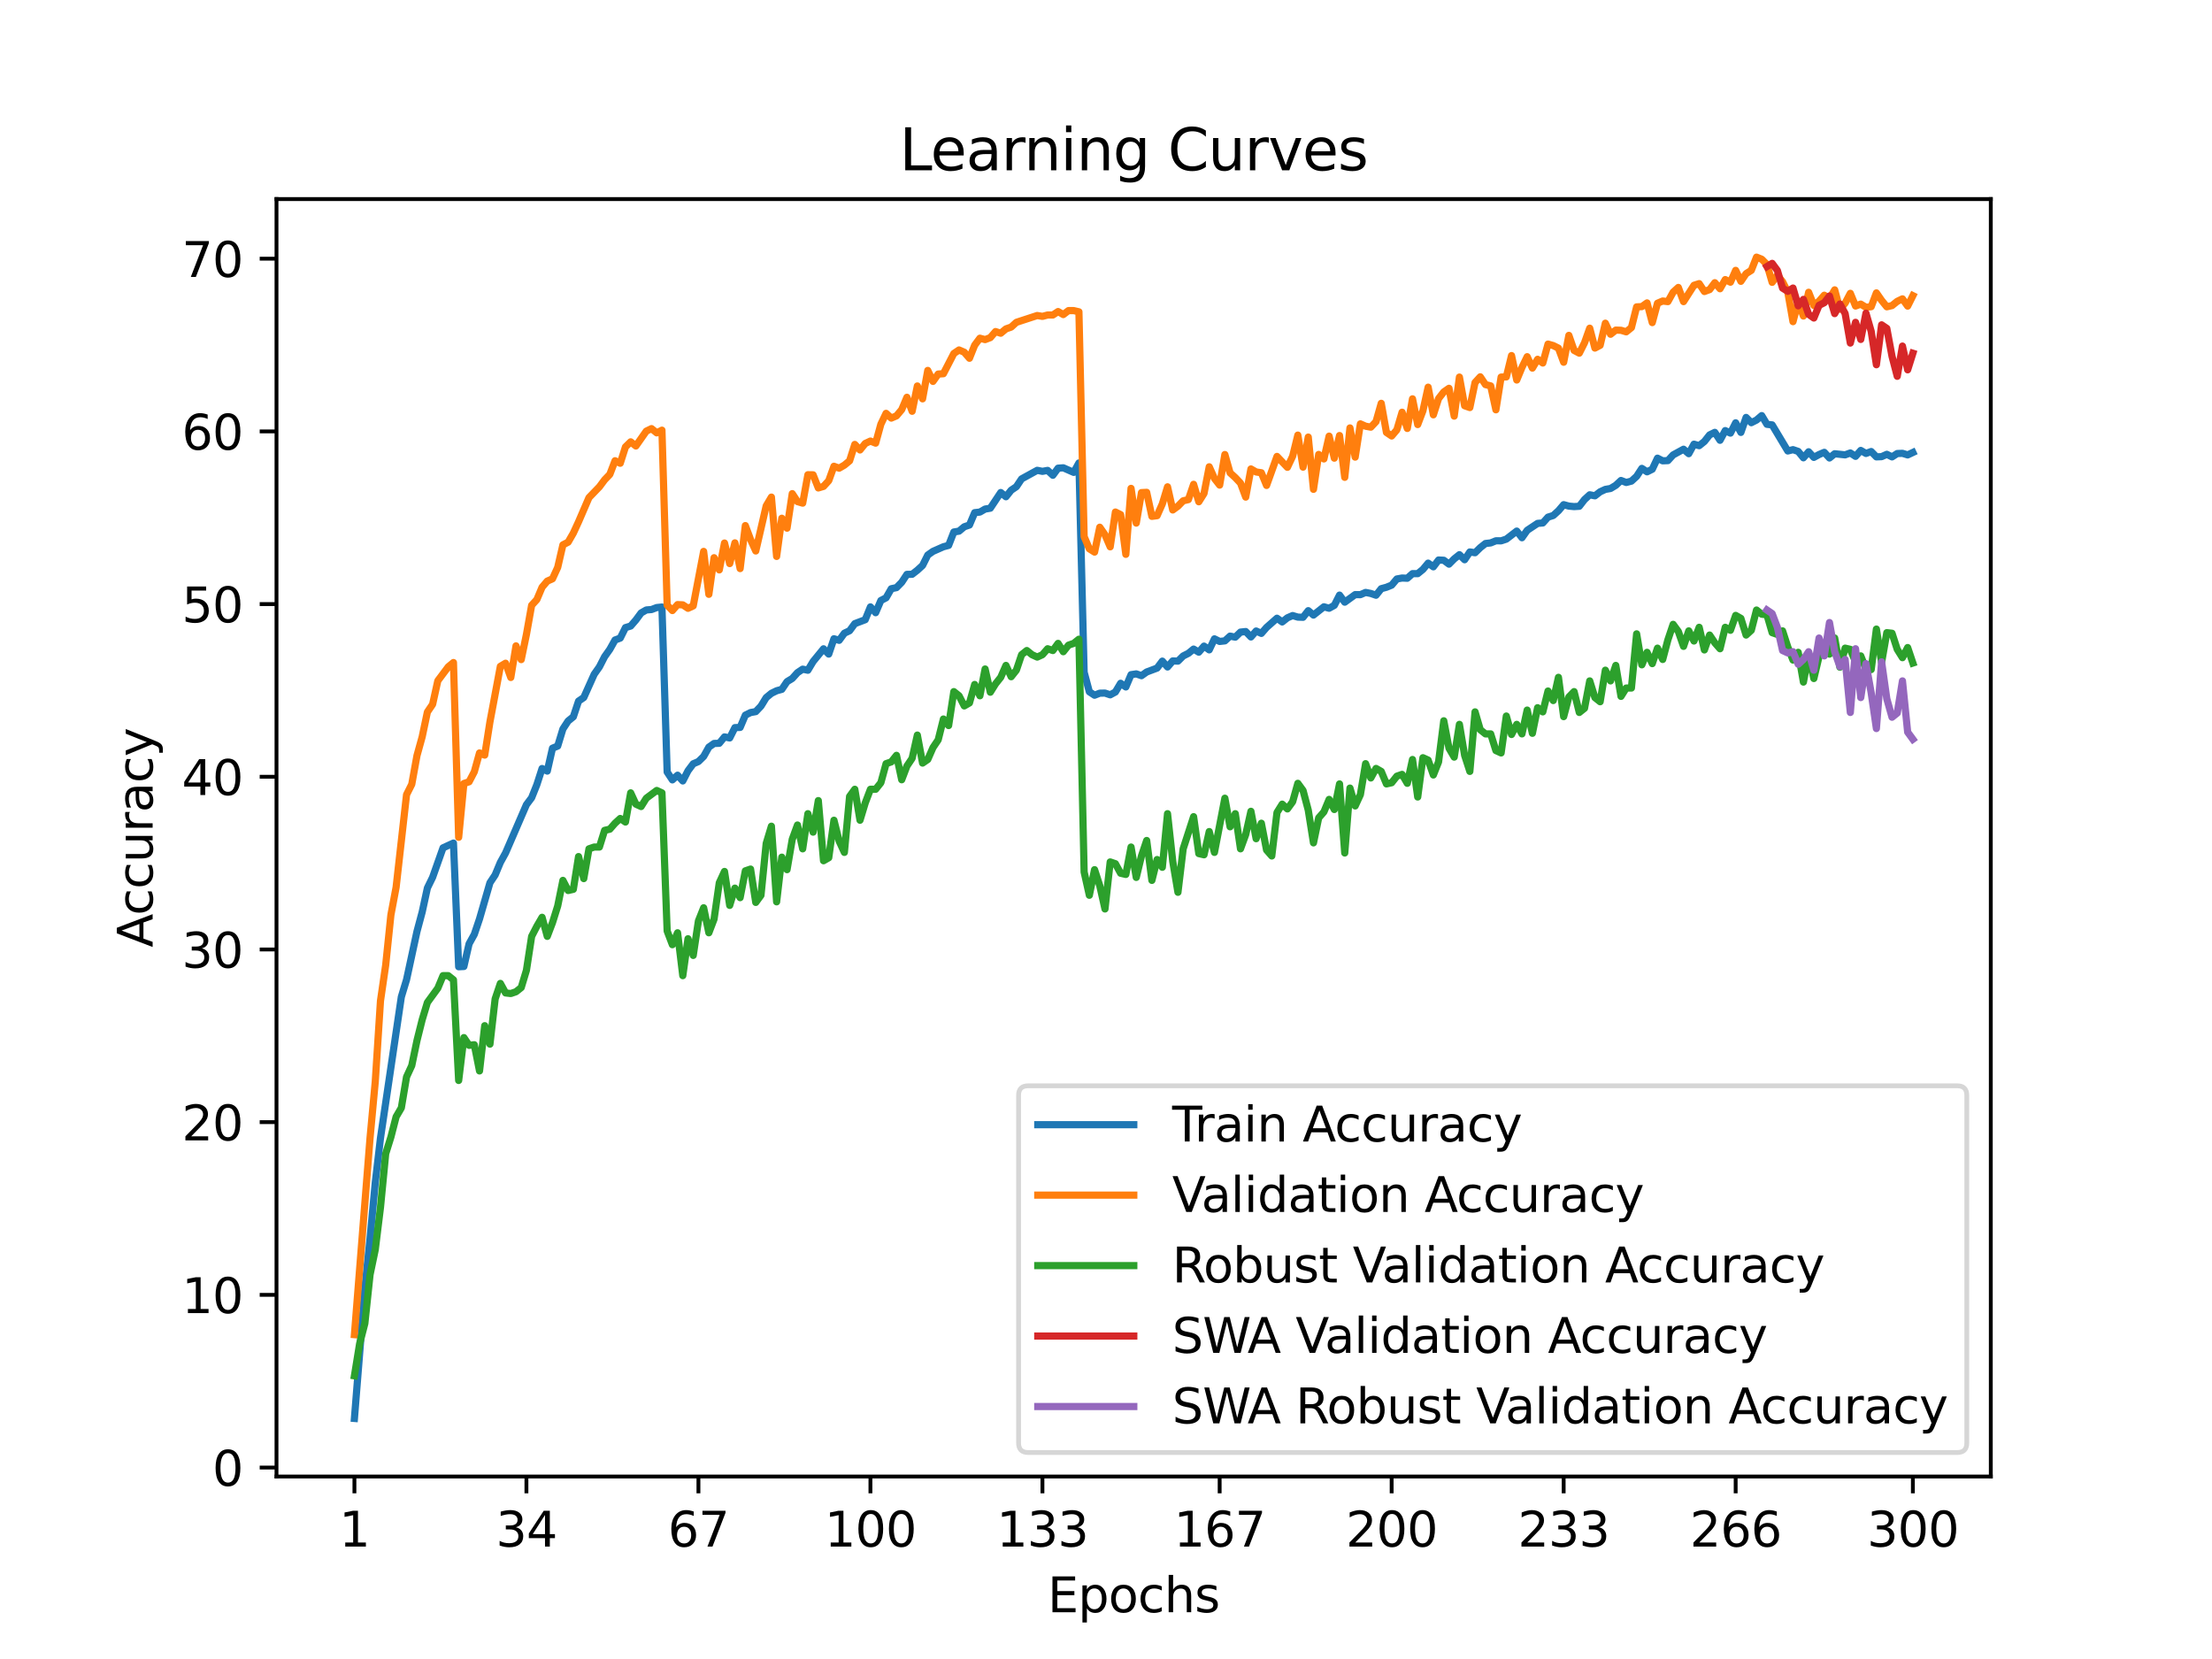 <?xml version="1.0" encoding="utf-8" standalone="no"?>
<!DOCTYPE svg PUBLIC "-//W3C//DTD SVG 1.1//EN"
  "http://www.w3.org/Graphics/SVG/1.1/DTD/svg11.dtd">
<svg xmlns:xlink="http://www.w3.org/1999/xlink" width="460.8pt" height="345.6pt" viewBox="0 0 460.8 345.6" xmlns="http://www.w3.org/2000/svg" version="1.1">
 <defs>
  <style type="text/css">*{stroke-linejoin: round; stroke-linecap: butt}</style>
 </defs>
 <g id="figure_1">
  <g id="patch_1">
   <path d="M 0 345.6 
L 460.8 345.6 
L 460.8 0 
L 0 0 
z
" style="fill: #ffffff"/>
  </g>
  <g id="axes_1">
   <g id="patch_2">
    <path d="M 57.6 307.584 
L 414.72 307.584 
L 414.72 41.472 
L 57.6 41.472 
z
" style="fill: #ffffff"/>
   </g>
   <g id="matplotlib.axis_1">
    <g id="xtick_1">
     <g id="line2d_1">
      <defs>
       <path id="m0d25fdf653" d="M 0 0 
L 0 3.5 
" style="stroke: #000000; stroke-width: 0.8"/>
      </defs>
      <g>
       <use xlink:href="#m0d25fdf653" x="73.833" y="307.584" style="stroke: #000000; stroke-width: 0.8"/>
      </g>
     </g>
     <g id="text_1">
      <!-- 1 -->
      <g transform="translate(70.651 322.182) scale(0.1 -0.1)">
       <defs>
        <path id="DejaVuSans-31" d="M 794 531 
L 1825 531 
L 1825 4091 
L 703 3866 
L 703 4441 
L 1819 4666 
L 2450 4666 
L 2450 531 
L 3481 531 
L 3481 0 
L 794 0 
L 794 531 
z
" transform="scale(0.016)"/>
       </defs>
       <use xlink:href="#DejaVuSans-31"/>
      </g>
     </g>
    </g>
    <g id="xtick_2">
     <g id="line2d_2">
      <g>
       <use xlink:href="#m0d25fdf653" x="109.664" y="307.584" style="stroke: #000000; stroke-width: 0.8"/>
      </g>
     </g>
     <g id="text_2">
      <!-- 34 -->
      <g transform="translate(103.302 322.182) scale(0.1 -0.1)">
       <defs>
        <path id="DejaVuSans-33" d="M 2597 2516 
Q 3050 2419 3304 2112 
Q 3559 1806 3559 1356 
Q 3559 666 3084 287 
Q 2609 -91 1734 -91 
Q 1441 -91 1130 -33 
Q 819 25 488 141 
L 488 750 
Q 750 597 1062 519 
Q 1375 441 1716 441 
Q 2309 441 2620 675 
Q 2931 909 2931 1356 
Q 2931 1769 2642 2001 
Q 2353 2234 1838 2234 
L 1294 2234 
L 1294 2753 
L 1863 2753 
Q 2328 2753 2575 2939 
Q 2822 3125 2822 3475 
Q 2822 3834 2567 4026 
Q 2313 4219 1838 4219 
Q 1578 4219 1281 4162 
Q 984 4106 628 3988 
L 628 4550 
Q 988 4650 1302 4700 
Q 1616 4750 1894 4750 
Q 2613 4750 3031 4423 
Q 3450 4097 3450 3541 
Q 3450 3153 3228 2886 
Q 3006 2619 2597 2516 
z
" transform="scale(0.016)"/>
        <path id="DejaVuSans-34" d="M 2419 4116 
L 825 1625 
L 2419 1625 
L 2419 4116 
z
M 2253 4666 
L 3047 4666 
L 3047 1625 
L 3713 1625 
L 3713 1100 
L 3047 1100 
L 3047 0 
L 2419 0 
L 2419 1100 
L 313 1100 
L 313 1709 
L 2253 4666 
z
" transform="scale(0.016)"/>
       </defs>
       <use xlink:href="#DejaVuSans-33"/>
       <use xlink:href="#DejaVuSans-34" x="63.623"/>
      </g>
     </g>
    </g>
    <g id="xtick_3">
     <g id="line2d_3">
      <g>
       <use xlink:href="#m0d25fdf653" x="145.496" y="307.584" style="stroke: #000000; stroke-width: 0.8"/>
      </g>
     </g>
     <g id="text_3">
      <!-- 67 -->
      <g transform="translate(139.133 322.182) scale(0.1 -0.1)">
       <defs>
        <path id="DejaVuSans-36" d="M 2113 2584 
Q 1688 2584 1439 2293 
Q 1191 2003 1191 1497 
Q 1191 994 1439 701 
Q 1688 409 2113 409 
Q 2538 409 2786 701 
Q 3034 994 3034 1497 
Q 3034 2003 2786 2293 
Q 2538 2584 2113 2584 
z
M 3366 4563 
L 3366 3988 
Q 3128 4100 2886 4159 
Q 2644 4219 2406 4219 
Q 1781 4219 1451 3797 
Q 1122 3375 1075 2522 
Q 1259 2794 1537 2939 
Q 1816 3084 2150 3084 
Q 2853 3084 3261 2657 
Q 3669 2231 3669 1497 
Q 3669 778 3244 343 
Q 2819 -91 2113 -91 
Q 1303 -91 875 529 
Q 447 1150 447 2328 
Q 447 3434 972 4092 
Q 1497 4750 2381 4750 
Q 2619 4750 2861 4703 
Q 3103 4656 3366 4563 
z
" transform="scale(0.016)"/>
        <path id="DejaVuSans-37" d="M 525 4666 
L 3525 4666 
L 3525 4397 
L 1831 0 
L 1172 0 
L 2766 4134 
L 525 4134 
L 525 4666 
z
" transform="scale(0.016)"/>
       </defs>
       <use xlink:href="#DejaVuSans-36"/>
       <use xlink:href="#DejaVuSans-37" x="63.623"/>
      </g>
     </g>
    </g>
    <g id="xtick_4">
     <g id="line2d_4">
      <g>
       <use xlink:href="#m0d25fdf653" x="181.327" y="307.584" style="stroke: #000000; stroke-width: 0.8"/>
      </g>
     </g>
     <g id="text_4">
      <!-- 100 -->
      <g transform="translate(171.783 322.182) scale(0.1 -0.1)">
       <defs>
        <path id="DejaVuSans-30" d="M 2034 4250 
Q 1547 4250 1301 3770 
Q 1056 3291 1056 2328 
Q 1056 1369 1301 889 
Q 1547 409 2034 409 
Q 2525 409 2770 889 
Q 3016 1369 3016 2328 
Q 3016 3291 2770 3770 
Q 2525 4250 2034 4250 
z
M 2034 4750 
Q 2819 4750 3233 4129 
Q 3647 3509 3647 2328 
Q 3647 1150 3233 529 
Q 2819 -91 2034 -91 
Q 1250 -91 836 529 
Q 422 1150 422 2328 
Q 422 3509 836 4129 
Q 1250 4750 2034 4750 
z
" transform="scale(0.016)"/>
       </defs>
       <use xlink:href="#DejaVuSans-31"/>
       <use xlink:href="#DejaVuSans-30" x="63.623"/>
       <use xlink:href="#DejaVuSans-30" x="127.246"/>
      </g>
     </g>
    </g>
    <g id="xtick_5">
     <g id="line2d_5">
      <g>
       <use xlink:href="#m0d25fdf653" x="217.158" y="307.584" style="stroke: #000000; stroke-width: 0.8"/>
      </g>
     </g>
     <g id="text_5">
      <!-- 133 -->
      <g transform="translate(207.615 322.182) scale(0.1 -0.1)">
       <use xlink:href="#DejaVuSans-31"/>
       <use xlink:href="#DejaVuSans-33" x="63.623"/>
       <use xlink:href="#DejaVuSans-33" x="127.246"/>
      </g>
     </g>
    </g>
    <g id="xtick_6">
     <g id="line2d_6">
      <g>
       <use xlink:href="#m0d25fdf653" x="254.076" y="307.584" style="stroke: #000000; stroke-width: 0.8"/>
      </g>
     </g>
     <g id="text_6">
      <!-- 167 -->
      <g transform="translate(244.532 322.182) scale(0.1 -0.1)">
       <use xlink:href="#DejaVuSans-31"/>
       <use xlink:href="#DejaVuSans-36" x="63.623"/>
       <use xlink:href="#DejaVuSans-37" x="127.246"/>
      </g>
     </g>
    </g>
    <g id="xtick_7">
     <g id="line2d_7">
      <g>
       <use xlink:href="#m0d25fdf653" x="289.907" y="307.584" style="stroke: #000000; stroke-width: 0.8"/>
      </g>
     </g>
     <g id="text_7">
      <!-- 200 -->
      <g transform="translate(280.363 322.182) scale(0.1 -0.1)">
       <defs>
        <path id="DejaVuSans-32" d="M 1228 531 
L 3431 531 
L 3431 0 
L 469 0 
L 469 531 
Q 828 903 1448 1529 
Q 2069 2156 2228 2338 
Q 2531 2678 2651 2914 
Q 2772 3150 2772 3378 
Q 2772 3750 2511 3984 
Q 2250 4219 1831 4219 
Q 1534 4219 1204 4116 
Q 875 4013 500 3803 
L 500 4441 
Q 881 4594 1212 4672 
Q 1544 4750 1819 4750 
Q 2544 4750 2975 4387 
Q 3406 4025 3406 3419 
Q 3406 3131 3298 2873 
Q 3191 2616 2906 2266 
Q 2828 2175 2409 1742 
Q 1991 1309 1228 531 
z
" transform="scale(0.016)"/>
       </defs>
       <use xlink:href="#DejaVuSans-32"/>
       <use xlink:href="#DejaVuSans-30" x="63.623"/>
       <use xlink:href="#DejaVuSans-30" x="127.246"/>
      </g>
     </g>
    </g>
    <g id="xtick_8">
     <g id="line2d_8">
      <g>
       <use xlink:href="#m0d25fdf653" x="325.739" y="307.584" style="stroke: #000000; stroke-width: 0.8"/>
      </g>
     </g>
     <g id="text_8">
      <!-- 233 -->
      <g transform="translate(316.195 322.182) scale(0.1 -0.1)">
       <use xlink:href="#DejaVuSans-32"/>
       <use xlink:href="#DejaVuSans-33" x="63.623"/>
       <use xlink:href="#DejaVuSans-33" x="127.246"/>
      </g>
     </g>
    </g>
    <g id="xtick_9">
     <g id="line2d_9">
      <g>
       <use xlink:href="#m0d25fdf653" x="361.57" y="307.584" style="stroke: #000000; stroke-width: 0.8"/>
      </g>
     </g>
     <g id="text_9">
      <!-- 266 -->
      <g transform="translate(352.026 322.182) scale(0.1 -0.1)">
       <use xlink:href="#DejaVuSans-32"/>
       <use xlink:href="#DejaVuSans-36" x="63.623"/>
       <use xlink:href="#DejaVuSans-36" x="127.246"/>
      </g>
     </g>
    </g>
    <g id="xtick_10">
     <g id="line2d_10">
      <g>
       <use xlink:href="#m0d25fdf653" x="398.487" y="307.584" style="stroke: #000000; stroke-width: 0.8"/>
      </g>
     </g>
     <g id="text_10">
      <!-- 300 -->
      <g transform="translate(388.944 322.182) scale(0.1 -0.1)">
       <use xlink:href="#DejaVuSans-33"/>
       <use xlink:href="#DejaVuSans-30" x="63.623"/>
       <use xlink:href="#DejaVuSans-30" x="127.246"/>
      </g>
     </g>
    </g>
    <g id="text_11">
     <!-- Epochs -->
     <g transform="translate(218.244 335.861) scale(0.1 -0.1)">
      <defs>
       <path id="DejaVuSans-45" d="M 628 4666 
L 3578 4666 
L 3578 4134 
L 1259 4134 
L 1259 2753 
L 3481 2753 
L 3481 2222 
L 1259 2222 
L 1259 531 
L 3634 531 
L 3634 0 
L 628 0 
L 628 4666 
z
" transform="scale(0.016)"/>
       <path id="DejaVuSans-70" d="M 1159 525 
L 1159 -1331 
L 581 -1331 
L 581 3500 
L 1159 3500 
L 1159 2969 
Q 1341 3281 1617 3432 
Q 1894 3584 2278 3584 
Q 2916 3584 3314 3078 
Q 3713 2572 3713 1747 
Q 3713 922 3314 415 
Q 2916 -91 2278 -91 
Q 1894 -91 1617 61 
Q 1341 213 1159 525 
z
M 3116 1747 
Q 3116 2381 2855 2742 
Q 2594 3103 2138 3103 
Q 1681 3103 1420 2742 
Q 1159 2381 1159 1747 
Q 1159 1113 1420 752 
Q 1681 391 2138 391 
Q 2594 391 2855 752 
Q 3116 1113 3116 1747 
z
" transform="scale(0.016)"/>
       <path id="DejaVuSans-6f" d="M 1959 3097 
Q 1497 3097 1228 2736 
Q 959 2375 959 1747 
Q 959 1119 1226 758 
Q 1494 397 1959 397 
Q 2419 397 2687 759 
Q 2956 1122 2956 1747 
Q 2956 2369 2687 2733 
Q 2419 3097 1959 3097 
z
M 1959 3584 
Q 2709 3584 3137 3096 
Q 3566 2609 3566 1747 
Q 3566 888 3137 398 
Q 2709 -91 1959 -91 
Q 1206 -91 779 398 
Q 353 888 353 1747 
Q 353 2609 779 3096 
Q 1206 3584 1959 3584 
z
" transform="scale(0.016)"/>
       <path id="DejaVuSans-63" d="M 3122 3366 
L 3122 2828 
Q 2878 2963 2633 3030 
Q 2388 3097 2138 3097 
Q 1578 3097 1268 2742 
Q 959 2388 959 1747 
Q 959 1106 1268 751 
Q 1578 397 2138 397 
Q 2388 397 2633 464 
Q 2878 531 3122 666 
L 3122 134 
Q 2881 22 2623 -34 
Q 2366 -91 2075 -91 
Q 1284 -91 818 406 
Q 353 903 353 1747 
Q 353 2603 823 3093 
Q 1294 3584 2113 3584 
Q 2378 3584 2631 3529 
Q 2884 3475 3122 3366 
z
" transform="scale(0.016)"/>
       <path id="DejaVuSans-68" d="M 3513 2113 
L 3513 0 
L 2938 0 
L 2938 2094 
Q 2938 2591 2744 2837 
Q 2550 3084 2163 3084 
Q 1697 3084 1428 2787 
Q 1159 2491 1159 1978 
L 1159 0 
L 581 0 
L 581 4863 
L 1159 4863 
L 1159 2956 
Q 1366 3272 1645 3428 
Q 1925 3584 2291 3584 
Q 2894 3584 3203 3211 
Q 3513 2838 3513 2113 
z
" transform="scale(0.016)"/>
       <path id="DejaVuSans-73" d="M 2834 3397 
L 2834 2853 
Q 2591 2978 2328 3040 
Q 2066 3103 1784 3103 
Q 1356 3103 1142 2972 
Q 928 2841 928 2578 
Q 928 2378 1081 2264 
Q 1234 2150 1697 2047 
L 1894 2003 
Q 2506 1872 2764 1633 
Q 3022 1394 3022 966 
Q 3022 478 2636 193 
Q 2250 -91 1575 -91 
Q 1294 -91 989 -36 
Q 684 19 347 128 
L 347 722 
Q 666 556 975 473 
Q 1284 391 1588 391 
Q 1994 391 2212 530 
Q 2431 669 2431 922 
Q 2431 1156 2273 1281 
Q 2116 1406 1581 1522 
L 1381 1569 
Q 847 1681 609 1914 
Q 372 2147 372 2553 
Q 372 3047 722 3315 
Q 1072 3584 1716 3584 
Q 2034 3584 2315 3537 
Q 2597 3491 2834 3397 
z
" transform="scale(0.016)"/>
      </defs>
      <use xlink:href="#DejaVuSans-45"/>
      <use xlink:href="#DejaVuSans-70" x="63.184"/>
      <use xlink:href="#DejaVuSans-6f" x="126.66"/>
      <use xlink:href="#DejaVuSans-63" x="187.842"/>
      <use xlink:href="#DejaVuSans-68" x="242.822"/>
      <use xlink:href="#DejaVuSans-73" x="306.201"/>
     </g>
    </g>
   </g>
   <g id="matplotlib.axis_2">
    <g id="ytick_1">
     <g id="line2d_11">
      <defs>
       <path id="m08119c63a4" d="M 0 0 
L -3.5 0 
" style="stroke: #000000; stroke-width: 0.8"/>
      </defs>
      <g>
       <use xlink:href="#m08119c63a4" x="57.6" y="305.714" style="stroke: #000000; stroke-width: 0.8"/>
      </g>
     </g>
     <g id="text_12">
      <!-- 0 -->
      <g transform="translate(44.237 309.513) scale(0.1 -0.1)">
       <use xlink:href="#DejaVuSans-30"/>
      </g>
     </g>
    </g>
    <g id="ytick_2">
     <g id="line2d_12">
      <g>
       <use xlink:href="#m08119c63a4" x="57.6" y="269.739" style="stroke: #000000; stroke-width: 0.8"/>
      </g>
     </g>
     <g id="text_13">
      <!-- 10 -->
      <g transform="translate(37.875 273.538) scale(0.1 -0.1)">
       <use xlink:href="#DejaVuSans-31"/>
       <use xlink:href="#DejaVuSans-30" x="63.623"/>
      </g>
     </g>
    </g>
    <g id="ytick_3">
     <g id="line2d_13">
      <g>
       <use xlink:href="#m08119c63a4" x="57.6" y="233.765" style="stroke: #000000; stroke-width: 0.8"/>
      </g>
     </g>
     <g id="text_14">
      <!-- 20 -->
      <g transform="translate(37.875 237.564) scale(0.1 -0.1)">
       <use xlink:href="#DejaVuSans-32"/>
       <use xlink:href="#DejaVuSans-30" x="63.623"/>
      </g>
     </g>
    </g>
    <g id="ytick_4">
     <g id="line2d_14">
      <g>
       <use xlink:href="#m08119c63a4" x="57.6" y="197.79" style="stroke: #000000; stroke-width: 0.8"/>
      </g>
     </g>
     <g id="text_15">
      <!-- 30 -->
      <g transform="translate(37.875 201.589) scale(0.1 -0.1)">
       <use xlink:href="#DejaVuSans-33"/>
       <use xlink:href="#DejaVuSans-30" x="63.623"/>
      </g>
     </g>
    </g>
    <g id="ytick_5">
     <g id="line2d_15">
      <g>
       <use xlink:href="#m08119c63a4" x="57.6" y="161.815" style="stroke: #000000; stroke-width: 0.8"/>
      </g>
     </g>
     <g id="text_16">
      <!-- 40 -->
      <g transform="translate(37.875 165.615) scale(0.1 -0.1)">
       <use xlink:href="#DejaVuSans-34"/>
       <use xlink:href="#DejaVuSans-30" x="63.623"/>
      </g>
     </g>
    </g>
    <g id="ytick_6">
     <g id="line2d_16">
      <g>
       <use xlink:href="#m08119c63a4" x="57.6" y="125.841" style="stroke: #000000; stroke-width: 0.8"/>
      </g>
     </g>
     <g id="text_17">
      <!-- 50 -->
      <g transform="translate(37.875 129.64) scale(0.1 -0.1)">
       <defs>
        <path id="DejaVuSans-35" d="M 691 4666 
L 3169 4666 
L 3169 4134 
L 1269 4134 
L 1269 2991 
Q 1406 3038 1543 3061 
Q 1681 3084 1819 3084 
Q 2600 3084 3056 2656 
Q 3513 2228 3513 1497 
Q 3513 744 3044 326 
Q 2575 -91 1722 -91 
Q 1428 -91 1123 -41 
Q 819 9 494 109 
L 494 744 
Q 775 591 1075 516 
Q 1375 441 1709 441 
Q 2250 441 2565 725 
Q 2881 1009 2881 1497 
Q 2881 1984 2565 2268 
Q 2250 2553 1709 2553 
Q 1456 2553 1204 2497 
Q 953 2441 691 2322 
L 691 4666 
z
" transform="scale(0.016)"/>
       </defs>
       <use xlink:href="#DejaVuSans-35"/>
       <use xlink:href="#DejaVuSans-30" x="63.623"/>
      </g>
     </g>
    </g>
    <g id="ytick_7">
     <g id="line2d_17">
      <g>
       <use xlink:href="#m08119c63a4" x="57.6" y="89.866" style="stroke: #000000; stroke-width: 0.8"/>
      </g>
     </g>
     <g id="text_18">
      <!-- 60 -->
      <g transform="translate(37.875 93.666) scale(0.1 -0.1)">
       <use xlink:href="#DejaVuSans-36"/>
       <use xlink:href="#DejaVuSans-30" x="63.623"/>
      </g>
     </g>
    </g>
    <g id="ytick_8">
     <g id="line2d_18">
      <g>
       <use xlink:href="#m08119c63a4" x="57.6" y="53.892" style="stroke: #000000; stroke-width: 0.8"/>
      </g>
     </g>
     <g id="text_19">
      <!-- 70 -->
      <g transform="translate(37.875 57.691) scale(0.1 -0.1)">
       <use xlink:href="#DejaVuSans-37"/>
       <use xlink:href="#DejaVuSans-30" x="63.623"/>
      </g>
     </g>
    </g>
    <g id="text_20">
     <!-- Accuracy -->
     <g transform="translate(31.795 197.356) rotate(-90) scale(0.1 -0.1)">
      <defs>
       <path id="DejaVuSans-41" d="M 2188 4044 
L 1331 1722 
L 3047 1722 
L 2188 4044 
z
M 1831 4666 
L 2547 4666 
L 4325 0 
L 3669 0 
L 3244 1197 
L 1141 1197 
L 716 0 
L 50 0 
L 1831 4666 
z
" transform="scale(0.016)"/>
       <path id="DejaVuSans-75" d="M 544 1381 
L 544 3500 
L 1119 3500 
L 1119 1403 
Q 1119 906 1312 657 
Q 1506 409 1894 409 
Q 2359 409 2629 706 
Q 2900 1003 2900 1516 
L 2900 3500 
L 3475 3500 
L 3475 0 
L 2900 0 
L 2900 538 
Q 2691 219 2414 64 
Q 2138 -91 1772 -91 
Q 1169 -91 856 284 
Q 544 659 544 1381 
z
M 1991 3584 
L 1991 3584 
z
" transform="scale(0.016)"/>
       <path id="DejaVuSans-72" d="M 2631 2963 
Q 2534 3019 2420 3045 
Q 2306 3072 2169 3072 
Q 1681 3072 1420 2755 
Q 1159 2438 1159 1844 
L 1159 0 
L 581 0 
L 581 3500 
L 1159 3500 
L 1159 2956 
Q 1341 3275 1631 3429 
Q 1922 3584 2338 3584 
Q 2397 3584 2469 3576 
Q 2541 3569 2628 3553 
L 2631 2963 
z
" transform="scale(0.016)"/>
       <path id="DejaVuSans-61" d="M 2194 1759 
Q 1497 1759 1228 1600 
Q 959 1441 959 1056 
Q 959 750 1161 570 
Q 1363 391 1709 391 
Q 2188 391 2477 730 
Q 2766 1069 2766 1631 
L 2766 1759 
L 2194 1759 
z
M 3341 1997 
L 3341 0 
L 2766 0 
L 2766 531 
Q 2569 213 2275 61 
Q 1981 -91 1556 -91 
Q 1019 -91 701 211 
Q 384 513 384 1019 
Q 384 1609 779 1909 
Q 1175 2209 1959 2209 
L 2766 2209 
L 2766 2266 
Q 2766 2663 2505 2880 
Q 2244 3097 1772 3097 
Q 1472 3097 1187 3025 
Q 903 2953 641 2809 
L 641 3341 
Q 956 3463 1253 3523 
Q 1550 3584 1831 3584 
Q 2591 3584 2966 3190 
Q 3341 2797 3341 1997 
z
" transform="scale(0.016)"/>
       <path id="DejaVuSans-79" d="M 2059 -325 
Q 1816 -950 1584 -1140 
Q 1353 -1331 966 -1331 
L 506 -1331 
L 506 -850 
L 844 -850 
Q 1081 -850 1212 -737 
Q 1344 -625 1503 -206 
L 1606 56 
L 191 3500 
L 800 3500 
L 1894 763 
L 2988 3500 
L 3597 3500 
L 2059 -325 
z
" transform="scale(0.016)"/>
      </defs>
      <use xlink:href="#DejaVuSans-41"/>
      <use xlink:href="#DejaVuSans-63" x="66.658"/>
      <use xlink:href="#DejaVuSans-63" x="121.639"/>
      <use xlink:href="#DejaVuSans-75" x="176.619"/>
      <use xlink:href="#DejaVuSans-72" x="239.998"/>
      <use xlink:href="#DejaVuSans-61" x="281.111"/>
      <use xlink:href="#DejaVuSans-63" x="342.391"/>
      <use xlink:href="#DejaVuSans-79" x="397.371"/>
     </g>
    </g>
   </g>
   <g id="line2d_19">
    <path d="M 73.833 295.488 
L 76.004 268.39 
L 77.09 257.967 
L 78.176 246.365 
L 79.262 237.074 
L 83.605 207.674 
L 84.691 204.086 
L 86.862 194.044 
L 87.948 189.988 
L 89.034 184.987 
L 90.12 182.757 
L 92.291 176.619 
L 94.463 175.625 
L 95.549 201.392 
L 96.635 201.338 
L 97.72 196.612 
L 98.806 194.642 
L 99.892 191.423 
L 102.064 183.895 
L 103.149 182.263 
L 104.235 179.655 
L 105.321 177.68 
L 109.664 167.634 
L 110.75 166.182 
L 111.836 163.461 
L 112.922 160.098 
L 114.007 160.633 
L 115.093 155.866 
L 116.179 155.416 
L 117.265 151.855 
L 118.351 150.196 
L 119.436 149.319 
L 120.522 146.054 
L 121.608 145.312 
L 123.78 140.465 
L 124.865 138.922 
L 125.951 136.804 
L 127.037 135.271 
L 128.123 133.324 
L 129.209 132.928 
L 130.294 130.742 
L 131.38 130.414 
L 132.466 129.16 
L 133.552 127.689 
L 134.638 127.064 
L 135.723 126.978 
L 136.809 126.565 
L 137.895 126.457 
L 138.981 160.817 
L 140.067 162.463 
L 141.152 161.487 
L 142.238 162.684 
L 143.324 160.565 
L 144.41 159.113 
L 145.496 158.645 
L 146.581 157.584 
L 147.667 155.641 
L 148.753 154.877 
L 149.839 154.841 
L 150.925 153.51 
L 152.01 153.73 
L 153.096 151.576 
L 154.182 151.536 
L 155.268 148.977 
L 156.354 148.437 
L 157.439 148.244 
L 158.525 147.097 
L 159.611 145.325 
L 160.697 144.431 
L 161.783 143.9 
L 162.868 143.603 
L 163.954 141.998 
L 165.04 141.337 
L 166.126 140.127 
L 167.212 139.399 
L 168.297 139.623 
L 169.383 137.811 
L 171.555 135.158 
L 172.641 136.256 
L 173.726 133.063 
L 174.812 133.391 
L 175.898 131.907 
L 176.984 131.395 
L 178.07 129.919 
L 180.241 129.097 
L 181.327 126.426 
L 182.413 127.635 
L 183.499 125.099 
L 184.584 124.537 
L 185.67 122.643 
L 186.756 122.414 
L 187.842 121.304 
L 188.928 119.653 
L 190.013 119.635 
L 191.099 118.79 
L 192.185 117.796 
L 193.271 115.624 
L 194.357 114.86 
L 196.528 113.902 
L 197.614 113.614 
L 198.7 110.826 
L 199.786 110.646 
L 200.871 109.738 
L 201.957 109.369 
L 203.043 106.797 
L 204.129 106.675 
L 205.215 106.046 
L 206.3 105.866 
L 208.472 102.601 
L 209.558 103.483 
L 210.644 102.12 
L 211.729 101.387 
L 212.815 99.764 
L 216.073 97.974 
L 217.158 98.19 
L 218.244 97.992 
L 219.33 99.008 
L 220.416 97.529 
L 221.502 97.453 
L 223.673 98.406 
L 224.759 96.441 
L 225.845 140.033 
L 226.931 144.111 
L 228.016 144.826 
L 229.102 144.404 
L 230.188 144.381 
L 231.274 144.746 
L 232.36 144.157 
L 233.445 142.335 
L 234.531 143.104 
L 235.617 140.546 
L 236.703 140.384 
L 237.789 140.757 
L 238.875 139.988 
L 241.046 139.174 
L 242.132 137.726 
L 243.218 138.945 
L 244.304 137.686 
L 245.389 137.722 
L 246.475 136.651 
L 247.561 136.103 
L 248.647 135.217 
L 249.733 135.86 
L 250.818 134.596 
L 251.904 135.378 
L 252.99 133.085 
L 254.076 133.625 
L 255.162 133.503 
L 256.247 132.514 
L 257.333 132.73 
L 258.419 131.678 
L 259.505 131.561 
L 260.591 132.69 
L 261.676 131.449 
L 262.762 131.948 
L 263.848 130.702 
L 266.02 128.787 
L 267.105 129.564 
L 268.191 128.706 
L 269.277 128.229 
L 270.363 128.557 
L 271.449 128.593 
L 272.534 127.213 
L 273.62 128.13 
L 275.792 126.408 
L 276.878 126.709 
L 277.963 126.106 
L 279.049 123.97 
L 280.135 125.445 
L 282.307 123.867 
L 283.392 123.885 
L 284.478 123.413 
L 285.564 123.628 
L 286.65 123.997 
L 287.736 122.635 
L 288.821 122.338 
L 289.907 121.897 
L 290.993 120.611 
L 292.079 120.413 
L 293.165 120.458 
L 294.25 119.5 
L 295.336 119.505 
L 296.422 118.619 
L 297.508 117.31 
L 298.594 118.079 
L 299.679 116.658 
L 300.765 116.712 
L 301.851 117.522 
L 302.937 116.425 
L 304.023 115.552 
L 305.108 116.604 
L 306.194 114.981 
L 307.28 115.143 
L 308.366 114.082 
L 309.452 113.223 
L 310.537 113.097 
L 311.623 112.656 
L 312.709 112.665 
L 313.795 112.31 
L 315.966 110.633 
L 317.052 112.018 
L 318.138 110.475 
L 320.31 109.032 
L 321.395 108.942 
L 322.481 107.728 
L 323.567 107.39 
L 324.653 106.401 
L 325.739 105.133 
L 326.824 105.43 
L 327.91 105.533 
L 328.996 105.466 
L 330.082 104.067 
L 331.168 103.074 
L 332.253 103.289 
L 333.339 102.448 
L 334.425 101.949 
L 335.511 101.76 
L 336.597 101.104 
L 337.682 100.092 
L 338.768 100.51 
L 339.854 100.227 
L 340.94 99.233 
L 342.026 97.574 
L 343.111 98.289 
L 344.197 97.749 
L 345.283 95.447 
L 346.369 95.996 
L 347.455 95.951 
L 348.54 94.768 
L 350.712 93.581 
L 351.798 94.512 
L 352.884 92.533 
L 353.969 92.843 
L 355.055 91.971 
L 356.141 90.599 
L 357.227 90.069 
L 358.313 91.719 
L 359.398 89.704 
L 360.484 90.226 
L 361.57 88.081 
L 362.656 90.078 
L 363.742 86.961 
L 364.827 88.054 
L 365.913 87.506 
L 366.999 86.579 
L 368.085 88.391 
L 369.171 88.513 
L 372.428 93.945 
L 373.514 93.671 
L 374.6 94.039 
L 375.685 95.366 
L 376.771 94.111 
L 377.857 95.281 
L 378.943 94.687 
L 380.029 94.228 
L 381.114 95.406 
L 382.2 94.525 
L 384.372 94.754 
L 385.458 94.359 
L 386.543 95.065 
L 387.629 93.833 
L 388.715 94.462 
L 389.801 94.062 
L 390.887 95.173 
L 391.972 95.128 
L 393.058 94.642 
L 394.144 95.177 
L 395.23 94.48 
L 396.316 94.435 
L 397.401 94.768 
L 398.487 94.255 
L 398.487 94.255 
" clip-path="url(#p12344fddc8)" style="fill: none; stroke: #1f77b4; stroke-width: 1.5; stroke-linecap: square"/>
   </g>
   <g id="line2d_20">
    <path d="M 73.833 278.031 
L 77.09 237.02 
L 78.176 225.311 
L 79.262 208.492 
L 80.348 201.028 
L 81.433 190.595 
L 82.519 184.821 
L 84.691 165.539 
L 85.777 163.38 
L 86.862 157.409 
L 87.948 153.487 
L 89.034 148.325 
L 90.12 146.724 
L 91.206 141.814 
L 93.377 138.918 
L 94.463 138.018 
L 95.549 174.425 
L 96.635 163.218 
L 97.72 162.859 
L 98.806 160.772 
L 99.892 156.851 
L 100.978 157.301 
L 102.064 150.376 
L 104.235 138.81 
L 105.321 138.162 
L 106.407 141.13 
L 107.493 134.547 
L 108.578 137.407 
L 109.664 132.172 
L 110.75 126.093 
L 111.836 124.906 
L 112.922 122.333 
L 114.007 121.056 
L 115.093 120.571 
L 116.179 118.196 
L 117.265 113.502 
L 118.351 112.944 
L 119.436 111.055 
L 120.522 108.699 
L 122.694 103.663 
L 124.865 101.414 
L 125.951 99.957 
L 127.037 98.824 
L 128.123 95.982 
L 129.209 96.504 
L 130.294 93.104 
L 131.38 92.043 
L 132.466 92.906 
L 134.638 89.812 
L 135.723 89.291 
L 136.809 90.172 
L 137.895 89.615 
L 138.981 126.057 
L 140.067 127.19 
L 141.152 125.949 
L 142.238 126.003 
L 143.324 126.722 
L 144.41 126.219 
L 146.581 114.869 
L 147.667 123.808 
L 148.753 116.182 
L 149.839 118.718 
L 150.925 113.124 
L 152.01 117.405 
L 153.096 113.088 
L 154.182 118.448 
L 155.268 109.49 
L 156.354 112.386 
L 157.439 114.779 
L 159.611 105.389 
L 160.697 103.555 
L 161.783 115.912 
L 162.868 107.962 
L 163.954 110.03 
L 165.04 102.835 
L 166.126 104.49 
L 167.212 104.814 
L 168.297 98.896 
L 169.383 98.914 
L 170.469 101.648 
L 171.555 101.324 
L 172.641 100.137 
L 173.726 97.133 
L 174.812 97.529 
L 175.898 96.899 
L 176.984 96 
L 178.07 92.582 
L 179.155 93.734 
L 180.241 92.385 
L 181.327 91.881 
L 182.413 92.313 
L 183.499 88.373 
L 184.584 86.107 
L 185.67 87.096 
L 186.756 86.629 
L 187.842 85.334 
L 188.928 82.761 
L 190.013 85.675 
L 191.099 80.405 
L 192.185 83.085 
L 193.271 77.167 
L 194.357 79.452 
L 195.442 77.923 
L 196.528 77.851 
L 198.7 73.642 
L 199.786 72.904 
L 200.871 73.372 
L 201.957 74.631 
L 203.043 71.915 
L 204.129 70.458 
L 205.215 70.746 
L 206.3 70.332 
L 207.386 69.073 
L 208.472 69.415 
L 209.558 68.515 
L 210.644 68.138 
L 211.729 67.148 
L 216.073 65.727 
L 217.158 65.907 
L 218.244 65.619 
L 219.33 65.619 
L 220.416 64.9 
L 221.502 65.53 
L 222.587 64.702 
L 223.673 64.702 
L 224.759 64.954 
L 225.845 111.793 
L 226.931 114.329 
L 228.016 115.013 
L 229.102 109.832 
L 230.188 111.397 
L 231.274 113.915 
L 232.36 106.666 
L 233.445 107.206 
L 234.531 115.48 
L 235.617 101.738 
L 236.703 108.969 
L 237.789 102.619 
L 238.875 102.565 
L 239.96 107.566 
L 241.046 107.422 
L 242.132 104.976 
L 243.218 101.414 
L 244.304 106.235 
L 245.389 105.443 
L 246.475 104.328 
L 247.561 104.076 
L 248.647 100.893 
L 249.733 104.526 
L 250.818 102.799 
L 251.904 97.241 
L 252.99 99.669 
L 254.076 101.054 
L 255.162 94.687 
L 256.247 98.5 
L 257.333 99.49 
L 258.419 100.641 
L 259.505 103.555 
L 260.591 97.691 
L 261.676 98.32 
L 262.762 98.482 
L 263.848 101.126 
L 266.02 95.083 
L 268.191 97.349 
L 269.277 95.047 
L 270.363 90.64 
L 271.449 97.313 
L 272.534 91.054 
L 273.62 101.936 
L 274.706 94.669 
L 275.792 95.604 
L 276.878 90.856 
L 277.963 95.442 
L 279.049 90.73 
L 280.135 99.436 
L 281.221 89.147 
L 282.307 95.227 
L 283.392 88.301 
L 284.478 88.787 
L 285.564 88.985 
L 286.65 87.834 
L 287.736 84.02 
L 288.821 90.082 
L 289.907 90.82 
L 290.993 89.543 
L 292.079 85.873 
L 293.165 89.255 
L 294.25 83.085 
L 295.336 88.445 
L 296.422 85.567 
L 297.508 80.657 
L 298.594 86.413 
L 299.679 83.031 
L 300.765 81.646 
L 301.851 80.891 
L 302.937 86.683 
L 304.023 78.552 
L 305.108 84.524 
L 306.194 84.902 
L 307.28 79.686 
L 308.366 78.498 
L 309.452 80.117 
L 310.537 80.387 
L 311.623 85.37 
L 312.709 78.552 
L 313.795 78.516 
L 314.881 74.074 
L 315.966 79.164 
L 317.052 76.538 
L 318.138 74.307 
L 319.224 76.682 
L 320.31 74.847 
L 321.395 75.62 
L 322.481 71.681 
L 323.567 71.987 
L 324.653 72.527 
L 325.739 75.459 
L 326.824 69.864 
L 327.91 72.994 
L 328.996 73.57 
L 330.082 71.411 
L 331.168 68.372 
L 332.253 72.509 
L 333.339 71.933 
L 334.425 67.328 
L 335.511 69.631 
L 336.597 68.767 
L 337.682 68.803 
L 338.768 69.127 
L 339.854 68.246 
L 340.94 63.929 
L 342.026 63.875 
L 343.111 63.101 
L 344.197 67.202 
L 345.283 63.173 
L 346.369 62.706 
L 347.455 62.831 
L 348.54 60.871 
L 349.626 59.882 
L 350.712 62.831 
L 352.884 59.432 
L 353.969 59.09 
L 355.055 60.727 
L 356.141 60.331 
L 357.227 58.892 
L 358.313 60.151 
L 359.398 58.245 
L 360.484 58.784 
L 361.57 56.32 
L 362.656 58.604 
L 363.742 57.004 
L 364.827 56.32 
L 365.913 53.568 
L 366.999 54 
L 368.085 55.097 
L 369.171 58.82 
L 370.256 57.345 
L 371.342 58.694 
L 372.428 60.853 
L 373.514 67.005 
L 374.6 62.867 
L 375.685 65.835 
L 376.771 60.889 
L 377.857 63.641 
L 378.943 62.742 
L 380.029 61.5 
L 381.114 62.202 
L 382.2 60.385 
L 383.286 64.414 
L 384.372 63.155 
L 385.458 61.105 
L 386.543 63.749 
L 387.629 63.353 
L 388.715 64.019 
L 389.801 63.893 
L 390.887 61.015 
L 391.972 62.58 
L 393.058 63.911 
L 394.144 63.659 
L 395.23 62.777 
L 396.316 62.256 
L 397.401 63.767 
L 398.487 61.59 
L 398.487 61.59 
" clip-path="url(#p12344fddc8)" style="fill: none; stroke: #ff7f0e; stroke-width: 1.5; stroke-linecap: square"/>
   </g>
   <g id="line2d_21">
    <path d="M 73.833 286.61 
L 74.919 279.911 
L 76.004 275.694 
L 77.09 265.522 
L 78.176 260.311 
L 79.262 251.504 
L 80.348 240.339 
L 81.433 236.866 
L 82.519 232.648 
L 83.605 230.787 
L 84.691 224.337 
L 85.777 221.98 
L 86.862 216.77 
L 87.948 212.428 
L 89.034 208.831 
L 91.206 205.853 
L 92.291 203.248 
L 93.377 203.248 
L 94.463 204.117 
L 95.549 225.081 
L 96.635 216.149 
L 97.72 217.762 
L 98.806 217.638 
L 99.892 223.096 
L 100.978 213.669 
L 102.064 217.514 
L 103.149 208.086 
L 104.235 204.861 
L 105.321 206.846 
L 106.407 206.97 
L 107.493 206.598 
L 108.578 205.729 
L 109.664 202.132 
L 110.75 195.061 
L 111.836 192.952 
L 112.922 191.091 
L 114.007 195.061 
L 115.093 192.208 
L 116.179 188.735 
L 117.265 183.4 
L 118.351 185.509 
L 119.436 185.261 
L 120.522 178.438 
L 121.608 183.028 
L 122.694 176.826 
L 123.78 176.454 
L 124.865 176.454 
L 125.951 172.98 
L 127.037 172.732 
L 128.123 171.492 
L 129.209 170.499 
L 130.294 171.243 
L 131.38 165.165 
L 132.466 167.522 
L 133.552 168.018 
L 134.638 166.281 
L 136.809 164.669 
L 137.895 165.165 
L 138.981 193.944 
L 140.067 196.798 
L 141.152 194.317 
L 142.238 203.248 
L 143.324 195.557 
L 144.41 199.03 
L 145.496 191.836 
L 146.581 189.107 
L 147.667 194.317 
L 148.753 191.464 
L 149.839 183.896 
L 150.925 181.54 
L 152.01 188.61 
L 153.096 185.013 
L 154.182 186.998 
L 155.268 181.416 
L 156.354 181.043 
L 157.439 187.99 
L 158.525 186.502 
L 159.611 175.709 
L 160.697 172.112 
L 161.783 187.866 
L 162.868 178.562 
L 163.954 181.167 
L 165.04 174.841 
L 166.126 171.864 
L 167.212 176.826 
L 168.297 169.506 
L 169.383 173.352 
L 170.469 166.777 
L 171.555 179.307 
L 172.641 178.686 
L 173.726 170.871 
L 174.812 175.213 
L 175.898 177.57 
L 176.984 165.909 
L 178.07 164.42 
L 179.155 170.871 
L 180.241 167.274 
L 181.327 164.42 
L 182.413 164.42 
L 183.499 163.056 
L 184.584 159.086 
L 185.67 158.714 
L 186.756 157.35 
L 187.842 162.436 
L 188.928 159.583 
L 190.013 157.97 
L 191.099 153.132 
L 192.185 158.962 
L 193.271 158.218 
L 194.357 155.737 
L 195.442 154.124 
L 196.528 149.783 
L 197.614 151.147 
L 198.7 144.076 
L 199.786 144.944 
L 200.871 147.054 
L 201.957 146.433 
L 203.043 142.588 
L 204.129 144.944 
L 205.215 139.362 
L 206.3 144.2 
L 207.386 142.464 
L 208.472 141.099 
L 209.558 138.618 
L 210.644 140.975 
L 211.729 139.611 
L 212.815 136.385 
L 213.901 135.517 
L 214.987 136.385 
L 216.073 136.882 
L 217.158 136.385 
L 218.244 135.145 
L 219.33 135.517 
L 220.416 134.028 
L 221.502 135.765 
L 222.587 134.4 
L 223.673 134.028 
L 224.759 133.16 
L 225.845 181.663 
L 226.931 186.502 
L 228.016 181.167 
L 229.102 184.517 
L 230.188 189.355 
L 231.274 179.555 
L 232.36 179.927 
L 233.445 181.912 
L 234.531 182.16 
L 235.617 176.454 
L 236.703 182.78 
L 237.789 178.314 
L 238.875 175.089 
L 239.96 183.4 
L 241.046 179.058 
L 242.132 180.671 
L 243.218 169.506 
L 244.304 179.431 
L 245.389 185.881 
L 246.475 176.826 
L 248.647 170.127 
L 249.733 177.818 
L 250.818 178.066 
L 251.904 173.228 
L 252.99 177.57 
L 255.162 166.281 
L 256.247 172.236 
L 257.333 169.506 
L 258.419 176.826 
L 259.505 173.848 
L 260.591 169.01 
L 261.676 174.717 
L 262.762 171.492 
L 263.848 177.074 
L 264.934 178.314 
L 266.02 169.259 
L 267.105 167.522 
L 268.191 168.514 
L 269.277 167.026 
L 270.363 163.18 
L 271.449 164.669 
L 272.534 168.762 
L 273.62 175.585 
L 274.706 170.375 
L 275.792 169.135 
L 276.878 166.529 
L 277.963 168.638 
L 279.049 163.304 
L 280.135 177.694 
L 281.221 164.173 
L 282.307 167.894 
L 283.392 165.537 
L 284.478 159.086 
L 285.564 162.064 
L 286.65 160.079 
L 287.736 160.699 
L 288.821 163.304 
L 289.907 163.056 
L 290.993 161.691 
L 292.079 161.319 
L 293.165 163.18 
L 294.25 158.218 
L 295.336 166.033 
L 296.422 157.846 
L 297.508 158.342 
L 298.594 161.443 
L 299.679 158.714 
L 300.765 150.155 
L 301.851 155.861 
L 302.937 157.722 
L 304.023 150.899 
L 305.108 157.35 
L 306.194 160.699 
L 307.28 148.294 
L 308.366 152.016 
L 309.452 152.884 
L 310.537 152.884 
L 311.623 156.357 
L 312.709 156.853 
L 313.795 149.162 
L 314.881 153.008 
L 315.966 150.899 
L 317.052 152.884 
L 318.138 147.922 
L 319.224 152.76 
L 320.31 147.426 
L 321.395 148.294 
L 322.481 143.952 
L 323.567 145.937 
L 324.653 141.099 
L 325.739 149.286 
L 326.824 145.193 
L 327.91 144.076 
L 328.996 148.418 
L 330.082 147.55 
L 331.168 141.843 
L 332.253 145.317 
L 333.339 146.185 
L 334.425 139.61 
L 335.511 141.843 
L 336.597 138.618 
L 337.682 145.069 
L 338.768 143.332 
L 339.854 143.332 
L 340.94 132.043 
L 342.026 138.494 
L 343.111 135.889 
L 344.197 138.246 
L 345.283 135.021 
L 346.369 137.378 
L 347.455 133.284 
L 348.54 130.059 
L 349.626 131.547 
L 350.712 134.648 
L 351.798 131.423 
L 352.884 133.532 
L 353.969 130.679 
L 355.055 135.393 
L 356.141 132.292 
L 357.227 133.904 
L 358.313 135.145 
L 359.398 130.679 
L 360.484 131.299 
L 361.57 128.198 
L 362.656 128.818 
L 363.742 132.292 
L 364.827 131.299 
L 365.913 127.081 
L 366.999 127.95 
L 368.085 128.074 
L 369.171 131.795 
L 370.256 132.167 
L 371.342 131.423 
L 372.428 134.773 
L 373.514 137.502 
L 374.6 135.889 
L 375.685 142.091 
L 376.771 136.261 
L 377.857 141.347 
L 378.943 136.757 
L 380.029 135.145 
L 381.114 136.261 
L 382.2 132.912 
L 383.286 138.99 
L 384.372 135.021 
L 385.458 135.269 
L 386.543 137.874 
L 387.629 136.633 
L 388.715 139.362 
L 389.801 139.486 
L 390.887 131.051 
L 391.972 137.998 
L 393.058 131.795 
L 394.144 131.919 
L 395.23 135.269 
L 396.316 137.005 
L 397.401 134.897 
L 398.487 138.122 
L 398.487 138.122 
" clip-path="url(#p12344fddc8)" style="fill: none; stroke: #2ca02c; stroke-width: 1.5; stroke-linecap: square"/>
   </g>
   <g id="line2d_22">
    <path d="M 368.085 55.529 
L 369.171 54.863 
L 370.256 56.338 
L 371.342 60.025 
L 372.428 60.691 
L 373.514 60.007 
L 374.6 63.713 
L 375.685 62.364 
L 376.771 65.476 
L 377.857 66.249 
L 378.943 63.605 
L 380.029 63.065 
L 381.114 61.662 
L 382.2 65.332 
L 383.286 63.335 
L 384.372 65.314 
L 385.458 71.465 
L 386.543 67.148 
L 387.629 70.71 
L 388.715 65.242 
L 389.801 69.019 
L 390.887 75.98 
L 391.972 67.67 
L 393.058 68.408 
L 394.144 74.235 
L 395.23 78.39 
L 396.316 72.095 
L 397.401 77.041 
L 398.487 73.588 
L 398.487 73.588 
" clip-path="url(#p12344fddc8)" style="fill: none; stroke: #d62728; stroke-width: 1.5; stroke-linecap: square"/>
   </g>
   <g id="line2d_23">
    <path d="M 368.085 127.081 
L 369.171 127.826 
L 370.256 130.679 
L 371.342 135.517 
L 372.428 136.013 
L 373.514 135.765 
L 374.6 138.37 
L 375.685 137.378 
L 376.771 135.765 
L 377.857 139.61 
L 378.943 132.912 
L 380.029 136.633 
L 381.114 129.686 
L 382.2 135.765 
L 383.286 138.866 
L 384.372 137.378 
L 385.458 148.418 
L 386.543 135.145 
L 387.629 145.317 
L 388.715 138.246 
L 389.801 144.324 
L 390.887 151.767 
L 391.972 137.874 
L 393.058 145.565 
L 394.144 149.41 
L 395.23 148.542 
L 396.316 141.843 
L 397.401 152.512 
L 398.487 154 
L 398.487 154 
" clip-path="url(#p12344fddc8)" style="fill: none; stroke: #9467bd; stroke-width: 1.5; stroke-linecap: square"/>
   </g>
   <g id="patch_3">
    <path d="M 57.6 307.584 
L 57.6 41.472 
" style="fill: none; stroke: #000000; stroke-width: 0.8; stroke-linejoin: miter; stroke-linecap: square"/>
   </g>
   <g id="patch_4">
    <path d="M 414.72 307.584 
L 414.72 41.472 
" style="fill: none; stroke: #000000; stroke-width: 0.8; stroke-linejoin: miter; stroke-linecap: square"/>
   </g>
   <g id="patch_5">
    <path d="M 57.6 307.584 
L 414.72 307.584 
" style="fill: none; stroke: #000000; stroke-width: 0.8; stroke-linejoin: miter; stroke-linecap: square"/>
   </g>
   <g id="patch_6">
    <path d="M 57.6 41.472 
L 414.72 41.472 
" style="fill: none; stroke: #000000; stroke-width: 0.8; stroke-linejoin: miter; stroke-linecap: square"/>
   </g>
   <g id="text_21">
    <!-- Learning Curves -->
    <g transform="translate(187.376 35.472) scale(0.12 -0.12)">
     <defs>
      <path id="DejaVuSans-4c" d="M 628 4666 
L 1259 4666 
L 1259 531 
L 3531 531 
L 3531 0 
L 628 0 
L 628 4666 
z
" transform="scale(0.016)"/>
      <path id="DejaVuSans-65" d="M 3597 1894 
L 3597 1613 
L 953 1613 
Q 991 1019 1311 708 
Q 1631 397 2203 397 
Q 2534 397 2845 478 
Q 3156 559 3463 722 
L 3463 178 
Q 3153 47 2828 -22 
Q 2503 -91 2169 -91 
Q 1331 -91 842 396 
Q 353 884 353 1716 
Q 353 2575 817 3079 
Q 1281 3584 2069 3584 
Q 2775 3584 3186 3129 
Q 3597 2675 3597 1894 
z
M 3022 2063 
Q 3016 2534 2758 2815 
Q 2500 3097 2075 3097 
Q 1594 3097 1305 2825 
Q 1016 2553 972 2059 
L 3022 2063 
z
" transform="scale(0.016)"/>
      <path id="DejaVuSans-6e" d="M 3513 2113 
L 3513 0 
L 2938 0 
L 2938 2094 
Q 2938 2591 2744 2837 
Q 2550 3084 2163 3084 
Q 1697 3084 1428 2787 
Q 1159 2491 1159 1978 
L 1159 0 
L 581 0 
L 581 3500 
L 1159 3500 
L 1159 2956 
Q 1366 3272 1645 3428 
Q 1925 3584 2291 3584 
Q 2894 3584 3203 3211 
Q 3513 2838 3513 2113 
z
" transform="scale(0.016)"/>
      <path id="DejaVuSans-69" d="M 603 3500 
L 1178 3500 
L 1178 0 
L 603 0 
L 603 3500 
z
M 603 4863 
L 1178 4863 
L 1178 4134 
L 603 4134 
L 603 4863 
z
" transform="scale(0.016)"/>
      <path id="DejaVuSans-67" d="M 2906 1791 
Q 2906 2416 2648 2759 
Q 2391 3103 1925 3103 
Q 1463 3103 1205 2759 
Q 947 2416 947 1791 
Q 947 1169 1205 825 
Q 1463 481 1925 481 
Q 2391 481 2648 825 
Q 2906 1169 2906 1791 
z
M 3481 434 
Q 3481 -459 3084 -895 
Q 2688 -1331 1869 -1331 
Q 1566 -1331 1297 -1286 
Q 1028 -1241 775 -1147 
L 775 -588 
Q 1028 -725 1275 -790 
Q 1522 -856 1778 -856 
Q 2344 -856 2625 -561 
Q 2906 -266 2906 331 
L 2906 616 
Q 2728 306 2450 153 
Q 2172 0 1784 0 
Q 1141 0 747 490 
Q 353 981 353 1791 
Q 353 2603 747 3093 
Q 1141 3584 1784 3584 
Q 2172 3584 2450 3431 
Q 2728 3278 2906 2969 
L 2906 3500 
L 3481 3500 
L 3481 434 
z
" transform="scale(0.016)"/>
      <path id="DejaVuSans-20" transform="scale(0.016)"/>
      <path id="DejaVuSans-43" d="M 4122 4306 
L 4122 3641 
Q 3803 3938 3442 4084 
Q 3081 4231 2675 4231 
Q 1875 4231 1450 3742 
Q 1025 3253 1025 2328 
Q 1025 1406 1450 917 
Q 1875 428 2675 428 
Q 3081 428 3442 575 
Q 3803 722 4122 1019 
L 4122 359 
Q 3791 134 3420 21 
Q 3050 -91 2638 -91 
Q 1578 -91 968 557 
Q 359 1206 359 2328 
Q 359 3453 968 4101 
Q 1578 4750 2638 4750 
Q 3056 4750 3426 4639 
Q 3797 4528 4122 4306 
z
" transform="scale(0.016)"/>
      <path id="DejaVuSans-76" d="M 191 3500 
L 800 3500 
L 1894 563 
L 2988 3500 
L 3597 3500 
L 2284 0 
L 1503 0 
L 191 3500 
z
" transform="scale(0.016)"/>
     </defs>
     <use xlink:href="#DejaVuSans-4c"/>
     <use xlink:href="#DejaVuSans-65" x="53.963"/>
     <use xlink:href="#DejaVuSans-61" x="115.486"/>
     <use xlink:href="#DejaVuSans-72" x="176.766"/>
     <use xlink:href="#DejaVuSans-6e" x="216.129"/>
     <use xlink:href="#DejaVuSans-69" x="279.508"/>
     <use xlink:href="#DejaVuSans-6e" x="307.291"/>
     <use xlink:href="#DejaVuSans-67" x="370.67"/>
     <use xlink:href="#DejaVuSans-20" x="434.146"/>
     <use xlink:href="#DejaVuSans-43" x="465.934"/>
     <use xlink:href="#DejaVuSans-75" x="535.758"/>
     <use xlink:href="#DejaVuSans-72" x="599.137"/>
     <use xlink:href="#DejaVuSans-76" x="640.25"/>
     <use xlink:href="#DejaVuSans-65" x="699.43"/>
     <use xlink:href="#DejaVuSans-73" x="760.953"/>
    </g>
   </g>
   <g id="legend_1">
    <g id="patch_7">
     <path d="M 214.189 302.584 
L 407.72 302.584 
Q 409.72 302.584 409.72 300.584 
L 409.72 228.193 
Q 409.72 226.193 407.72 226.193 
L 214.189 226.193 
Q 212.189 226.193 212.189 228.193 
L 212.189 300.584 
Q 212.189 302.584 214.189 302.584 
z
" style="fill: #ffffff; opacity: 0.8; stroke: #cccccc; stroke-linejoin: miter"/>
    </g>
    <g id="line2d_24">
     <path d="M 216.189 234.292 
L 226.189 234.292 
L 236.189 234.292 
" style="fill: none; stroke: #1f77b4; stroke-width: 1.5; stroke-linecap: square"/>
    </g>
    <g id="text_22">
     <!-- Train Accuracy -->
     <g transform="translate(244.189 237.792) scale(0.1 -0.1)">
      <defs>
       <path id="DejaVuSans-54" d="M -19 4666 
L 3928 4666 
L 3928 4134 
L 2272 4134 
L 2272 0 
L 1638 0 
L 1638 4134 
L -19 4134 
L -19 4666 
z
" transform="scale(0.016)"/>
      </defs>
      <use xlink:href="#DejaVuSans-54"/>
      <use xlink:href="#DejaVuSans-72" x="46.334"/>
      <use xlink:href="#DejaVuSans-61" x="87.447"/>
      <use xlink:href="#DejaVuSans-69" x="148.727"/>
      <use xlink:href="#DejaVuSans-6e" x="176.51"/>
      <use xlink:href="#DejaVuSans-20" x="239.889"/>
      <use xlink:href="#DejaVuSans-41" x="271.676"/>
      <use xlink:href="#DejaVuSans-63" x="338.334"/>
      <use xlink:href="#DejaVuSans-63" x="393.314"/>
      <use xlink:href="#DejaVuSans-75" x="448.295"/>
      <use xlink:href="#DejaVuSans-72" x="511.674"/>
      <use xlink:href="#DejaVuSans-61" x="552.787"/>
      <use xlink:href="#DejaVuSans-63" x="614.066"/>
      <use xlink:href="#DejaVuSans-79" x="669.047"/>
     </g>
    </g>
    <g id="line2d_25">
     <path d="M 216.189 248.97 
L 226.189 248.97 
L 236.189 248.97 
" style="fill: none; stroke: #ff7f0e; stroke-width: 1.5; stroke-linecap: square"/>
    </g>
    <g id="text_23">
     <!-- Validation Accuracy -->
     <g transform="translate(244.189 252.47) scale(0.1 -0.1)">
      <defs>
       <path id="DejaVuSans-56" d="M 1831 0 
L 50 4666 
L 709 4666 
L 2188 738 
L 3669 4666 
L 4325 4666 
L 2547 0 
L 1831 0 
z
" transform="scale(0.016)"/>
       <path id="DejaVuSans-6c" d="M 603 4863 
L 1178 4863 
L 1178 0 
L 603 0 
L 603 4863 
z
" transform="scale(0.016)"/>
       <path id="DejaVuSans-64" d="M 2906 2969 
L 2906 4863 
L 3481 4863 
L 3481 0 
L 2906 0 
L 2906 525 
Q 2725 213 2448 61 
Q 2172 -91 1784 -91 
Q 1150 -91 751 415 
Q 353 922 353 1747 
Q 353 2572 751 3078 
Q 1150 3584 1784 3584 
Q 2172 3584 2448 3432 
Q 2725 3281 2906 2969 
z
M 947 1747 
Q 947 1113 1208 752 
Q 1469 391 1925 391 
Q 2381 391 2643 752 
Q 2906 1113 2906 1747 
Q 2906 2381 2643 2742 
Q 2381 3103 1925 3103 
Q 1469 3103 1208 2742 
Q 947 2381 947 1747 
z
" transform="scale(0.016)"/>
       <path id="DejaVuSans-74" d="M 1172 4494 
L 1172 3500 
L 2356 3500 
L 2356 3053 
L 1172 3053 
L 1172 1153 
Q 1172 725 1289 603 
Q 1406 481 1766 481 
L 2356 481 
L 2356 0 
L 1766 0 
Q 1100 0 847 248 
Q 594 497 594 1153 
L 594 3053 
L 172 3053 
L 172 3500 
L 594 3500 
L 594 4494 
L 1172 4494 
z
" transform="scale(0.016)"/>
      </defs>
      <use xlink:href="#DejaVuSans-56"/>
      <use xlink:href="#DejaVuSans-61" x="60.658"/>
      <use xlink:href="#DejaVuSans-6c" x="121.938"/>
      <use xlink:href="#DejaVuSans-69" x="149.721"/>
      <use xlink:href="#DejaVuSans-64" x="177.504"/>
      <use xlink:href="#DejaVuSans-61" x="240.98"/>
      <use xlink:href="#DejaVuSans-74" x="302.26"/>
      <use xlink:href="#DejaVuSans-69" x="341.469"/>
      <use xlink:href="#DejaVuSans-6f" x="369.252"/>
      <use xlink:href="#DejaVuSans-6e" x="430.434"/>
      <use xlink:href="#DejaVuSans-20" x="493.812"/>
      <use xlink:href="#DejaVuSans-41" x="525.6"/>
      <use xlink:href="#DejaVuSans-63" x="592.258"/>
      <use xlink:href="#DejaVuSans-63" x="647.238"/>
      <use xlink:href="#DejaVuSans-75" x="702.219"/>
      <use xlink:href="#DejaVuSans-72" x="765.598"/>
      <use xlink:href="#DejaVuSans-61" x="806.711"/>
      <use xlink:href="#DejaVuSans-63" x="867.99"/>
      <use xlink:href="#DejaVuSans-79" x="922.971"/>
     </g>
    </g>
    <g id="line2d_26">
     <path d="M 216.189 263.648 
L 226.189 263.648 
L 236.189 263.648 
" style="fill: none; stroke: #2ca02c; stroke-width: 1.5; stroke-linecap: square"/>
    </g>
    <g id="text_24">
     <!-- Robust Validation Accuracy -->
     <g transform="translate(244.189 267.148) scale(0.1 -0.1)">
      <defs>
       <path id="DejaVuSans-52" d="M 2841 2188 
Q 3044 2119 3236 1894 
Q 3428 1669 3622 1275 
L 4263 0 
L 3584 0 
L 2988 1197 
Q 2756 1666 2539 1819 
Q 2322 1972 1947 1972 
L 1259 1972 
L 1259 0 
L 628 0 
L 628 4666 
L 2053 4666 
Q 2853 4666 3247 4331 
Q 3641 3997 3641 3322 
Q 3641 2881 3436 2590 
Q 3231 2300 2841 2188 
z
M 1259 4147 
L 1259 2491 
L 2053 2491 
Q 2509 2491 2742 2702 
Q 2975 2913 2975 3322 
Q 2975 3731 2742 3939 
Q 2509 4147 2053 4147 
L 1259 4147 
z
" transform="scale(0.016)"/>
       <path id="DejaVuSans-62" d="M 3116 1747 
Q 3116 2381 2855 2742 
Q 2594 3103 2138 3103 
Q 1681 3103 1420 2742 
Q 1159 2381 1159 1747 
Q 1159 1113 1420 752 
Q 1681 391 2138 391 
Q 2594 391 2855 752 
Q 3116 1113 3116 1747 
z
M 1159 2969 
Q 1341 3281 1617 3432 
Q 1894 3584 2278 3584 
Q 2916 3584 3314 3078 
Q 3713 2572 3713 1747 
Q 3713 922 3314 415 
Q 2916 -91 2278 -91 
Q 1894 -91 1617 61 
Q 1341 213 1159 525 
L 1159 0 
L 581 0 
L 581 4863 
L 1159 4863 
L 1159 2969 
z
" transform="scale(0.016)"/>
      </defs>
      <use xlink:href="#DejaVuSans-52"/>
      <use xlink:href="#DejaVuSans-6f" x="64.982"/>
      <use xlink:href="#DejaVuSans-62" x="126.164"/>
      <use xlink:href="#DejaVuSans-75" x="189.641"/>
      <use xlink:href="#DejaVuSans-73" x="253.02"/>
      <use xlink:href="#DejaVuSans-74" x="305.119"/>
      <use xlink:href="#DejaVuSans-20" x="344.328"/>
      <use xlink:href="#DejaVuSans-56" x="376.115"/>
      <use xlink:href="#DejaVuSans-61" x="436.773"/>
      <use xlink:href="#DejaVuSans-6c" x="498.053"/>
      <use xlink:href="#DejaVuSans-69" x="525.836"/>
      <use xlink:href="#DejaVuSans-64" x="553.619"/>
      <use xlink:href="#DejaVuSans-61" x="617.096"/>
      <use xlink:href="#DejaVuSans-74" x="678.375"/>
      <use xlink:href="#DejaVuSans-69" x="717.584"/>
      <use xlink:href="#DejaVuSans-6f" x="745.367"/>
      <use xlink:href="#DejaVuSans-6e" x="806.549"/>
      <use xlink:href="#DejaVuSans-20" x="869.928"/>
      <use xlink:href="#DejaVuSans-41" x="901.715"/>
      <use xlink:href="#DejaVuSans-63" x="968.373"/>
      <use xlink:href="#DejaVuSans-63" x="1023.354"/>
      <use xlink:href="#DejaVuSans-75" x="1078.334"/>
      <use xlink:href="#DejaVuSans-72" x="1141.713"/>
      <use xlink:href="#DejaVuSans-61" x="1182.826"/>
      <use xlink:href="#DejaVuSans-63" x="1244.105"/>
      <use xlink:href="#DejaVuSans-79" x="1299.086"/>
     </g>
    </g>
    <g id="line2d_27">
     <path d="M 216.189 278.326 
L 226.189 278.326 
L 236.189 278.326 
" style="fill: none; stroke: #d62728; stroke-width: 1.5; stroke-linecap: square"/>
    </g>
    <g id="text_25">
     <!-- SWA Validation Accuracy -->
     <g transform="translate(244.189 281.826) scale(0.1 -0.1)">
      <defs>
       <path id="DejaVuSans-53" d="M 3425 4513 
L 3425 3897 
Q 3066 4069 2747 4153 
Q 2428 4238 2131 4238 
Q 1616 4238 1336 4038 
Q 1056 3838 1056 3469 
Q 1056 3159 1242 3001 
Q 1428 2844 1947 2747 
L 2328 2669 
Q 3034 2534 3370 2195 
Q 3706 1856 3706 1288 
Q 3706 609 3251 259 
Q 2797 -91 1919 -91 
Q 1588 -91 1214 -16 
Q 841 59 441 206 
L 441 856 
Q 825 641 1194 531 
Q 1563 422 1919 422 
Q 2459 422 2753 634 
Q 3047 847 3047 1241 
Q 3047 1584 2836 1778 
Q 2625 1972 2144 2069 
L 1759 2144 
Q 1053 2284 737 2584 
Q 422 2884 422 3419 
Q 422 4038 858 4394 
Q 1294 4750 2059 4750 
Q 2388 4750 2728 4690 
Q 3069 4631 3425 4513 
z
" transform="scale(0.016)"/>
       <path id="DejaVuSans-57" d="M 213 4666 
L 850 4666 
L 1831 722 
L 2809 4666 
L 3519 4666 
L 4500 722 
L 5478 4666 
L 6119 4666 
L 4947 0 
L 4153 0 
L 3169 4050 
L 2175 0 
L 1381 0 
L 213 4666 
z
" transform="scale(0.016)"/>
      </defs>
      <use xlink:href="#DejaVuSans-53"/>
      <use xlink:href="#DejaVuSans-57" x="63.477"/>
      <use xlink:href="#DejaVuSans-41" x="156.854"/>
      <use xlink:href="#DejaVuSans-20" x="225.262"/>
      <use xlink:href="#DejaVuSans-56" x="257.049"/>
      <use xlink:href="#DejaVuSans-61" x="317.707"/>
      <use xlink:href="#DejaVuSans-6c" x="378.986"/>
      <use xlink:href="#DejaVuSans-69" x="406.77"/>
      <use xlink:href="#DejaVuSans-64" x="434.553"/>
      <use xlink:href="#DejaVuSans-61" x="498.029"/>
      <use xlink:href="#DejaVuSans-74" x="559.309"/>
      <use xlink:href="#DejaVuSans-69" x="598.518"/>
      <use xlink:href="#DejaVuSans-6f" x="626.301"/>
      <use xlink:href="#DejaVuSans-6e" x="687.482"/>
      <use xlink:href="#DejaVuSans-20" x="750.861"/>
      <use xlink:href="#DejaVuSans-41" x="782.648"/>
      <use xlink:href="#DejaVuSans-63" x="849.307"/>
      <use xlink:href="#DejaVuSans-63" x="904.287"/>
      <use xlink:href="#DejaVuSans-75" x="959.268"/>
      <use xlink:href="#DejaVuSans-72" x="1022.646"/>
      <use xlink:href="#DejaVuSans-61" x="1063.76"/>
      <use xlink:href="#DejaVuSans-63" x="1125.039"/>
      <use xlink:href="#DejaVuSans-79" x="1180.02"/>
     </g>
    </g>
    <g id="line2d_28">
     <path d="M 216.189 293.004 
L 226.189 293.004 
L 236.189 293.004 
" style="fill: none; stroke: #9467bd; stroke-width: 1.5; stroke-linecap: square"/>
    </g>
    <g id="text_26">
     <!-- SWA Robust Validation Accuracy -->
     <g transform="translate(244.189 296.504) scale(0.1 -0.1)">
      <use xlink:href="#DejaVuSans-53"/>
      <use xlink:href="#DejaVuSans-57" x="63.477"/>
      <use xlink:href="#DejaVuSans-41" x="156.854"/>
      <use xlink:href="#DejaVuSans-20" x="225.262"/>
      <use xlink:href="#DejaVuSans-52" x="257.049"/>
      <use xlink:href="#DejaVuSans-6f" x="322.031"/>
      <use xlink:href="#DejaVuSans-62" x="383.213"/>
      <use xlink:href="#DejaVuSans-75" x="446.689"/>
      <use xlink:href="#DejaVuSans-73" x="510.068"/>
      <use xlink:href="#DejaVuSans-74" x="562.168"/>
      <use xlink:href="#DejaVuSans-20" x="601.377"/>
      <use xlink:href="#DejaVuSans-56" x="633.164"/>
      <use xlink:href="#DejaVuSans-61" x="693.822"/>
      <use xlink:href="#DejaVuSans-6c" x="755.102"/>
      <use xlink:href="#DejaVuSans-69" x="782.885"/>
      <use xlink:href="#DejaVuSans-64" x="810.668"/>
      <use xlink:href="#DejaVuSans-61" x="874.145"/>
      <use xlink:href="#DejaVuSans-74" x="935.424"/>
      <use xlink:href="#DejaVuSans-69" x="974.633"/>
      <use xlink:href="#DejaVuSans-6f" x="1002.416"/>
      <use xlink:href="#DejaVuSans-6e" x="1063.598"/>
      <use xlink:href="#DejaVuSans-20" x="1126.977"/>
      <use xlink:href="#DejaVuSans-41" x="1158.764"/>
      <use xlink:href="#DejaVuSans-63" x="1225.422"/>
      <use xlink:href="#DejaVuSans-63" x="1280.402"/>
      <use xlink:href="#DejaVuSans-75" x="1335.383"/>
      <use xlink:href="#DejaVuSans-72" x="1398.762"/>
      <use xlink:href="#DejaVuSans-61" x="1439.875"/>
      <use xlink:href="#DejaVuSans-63" x="1501.154"/>
      <use xlink:href="#DejaVuSans-79" x="1556.135"/>
     </g>
    </g>
   </g>
  </g>
 </g>
 <defs>
  <clipPath id="p12344fddc8">
   <rect x="57.6" y="41.472" width="357.12" height="266.112"/>
  </clipPath>
 </defs>
</svg>
